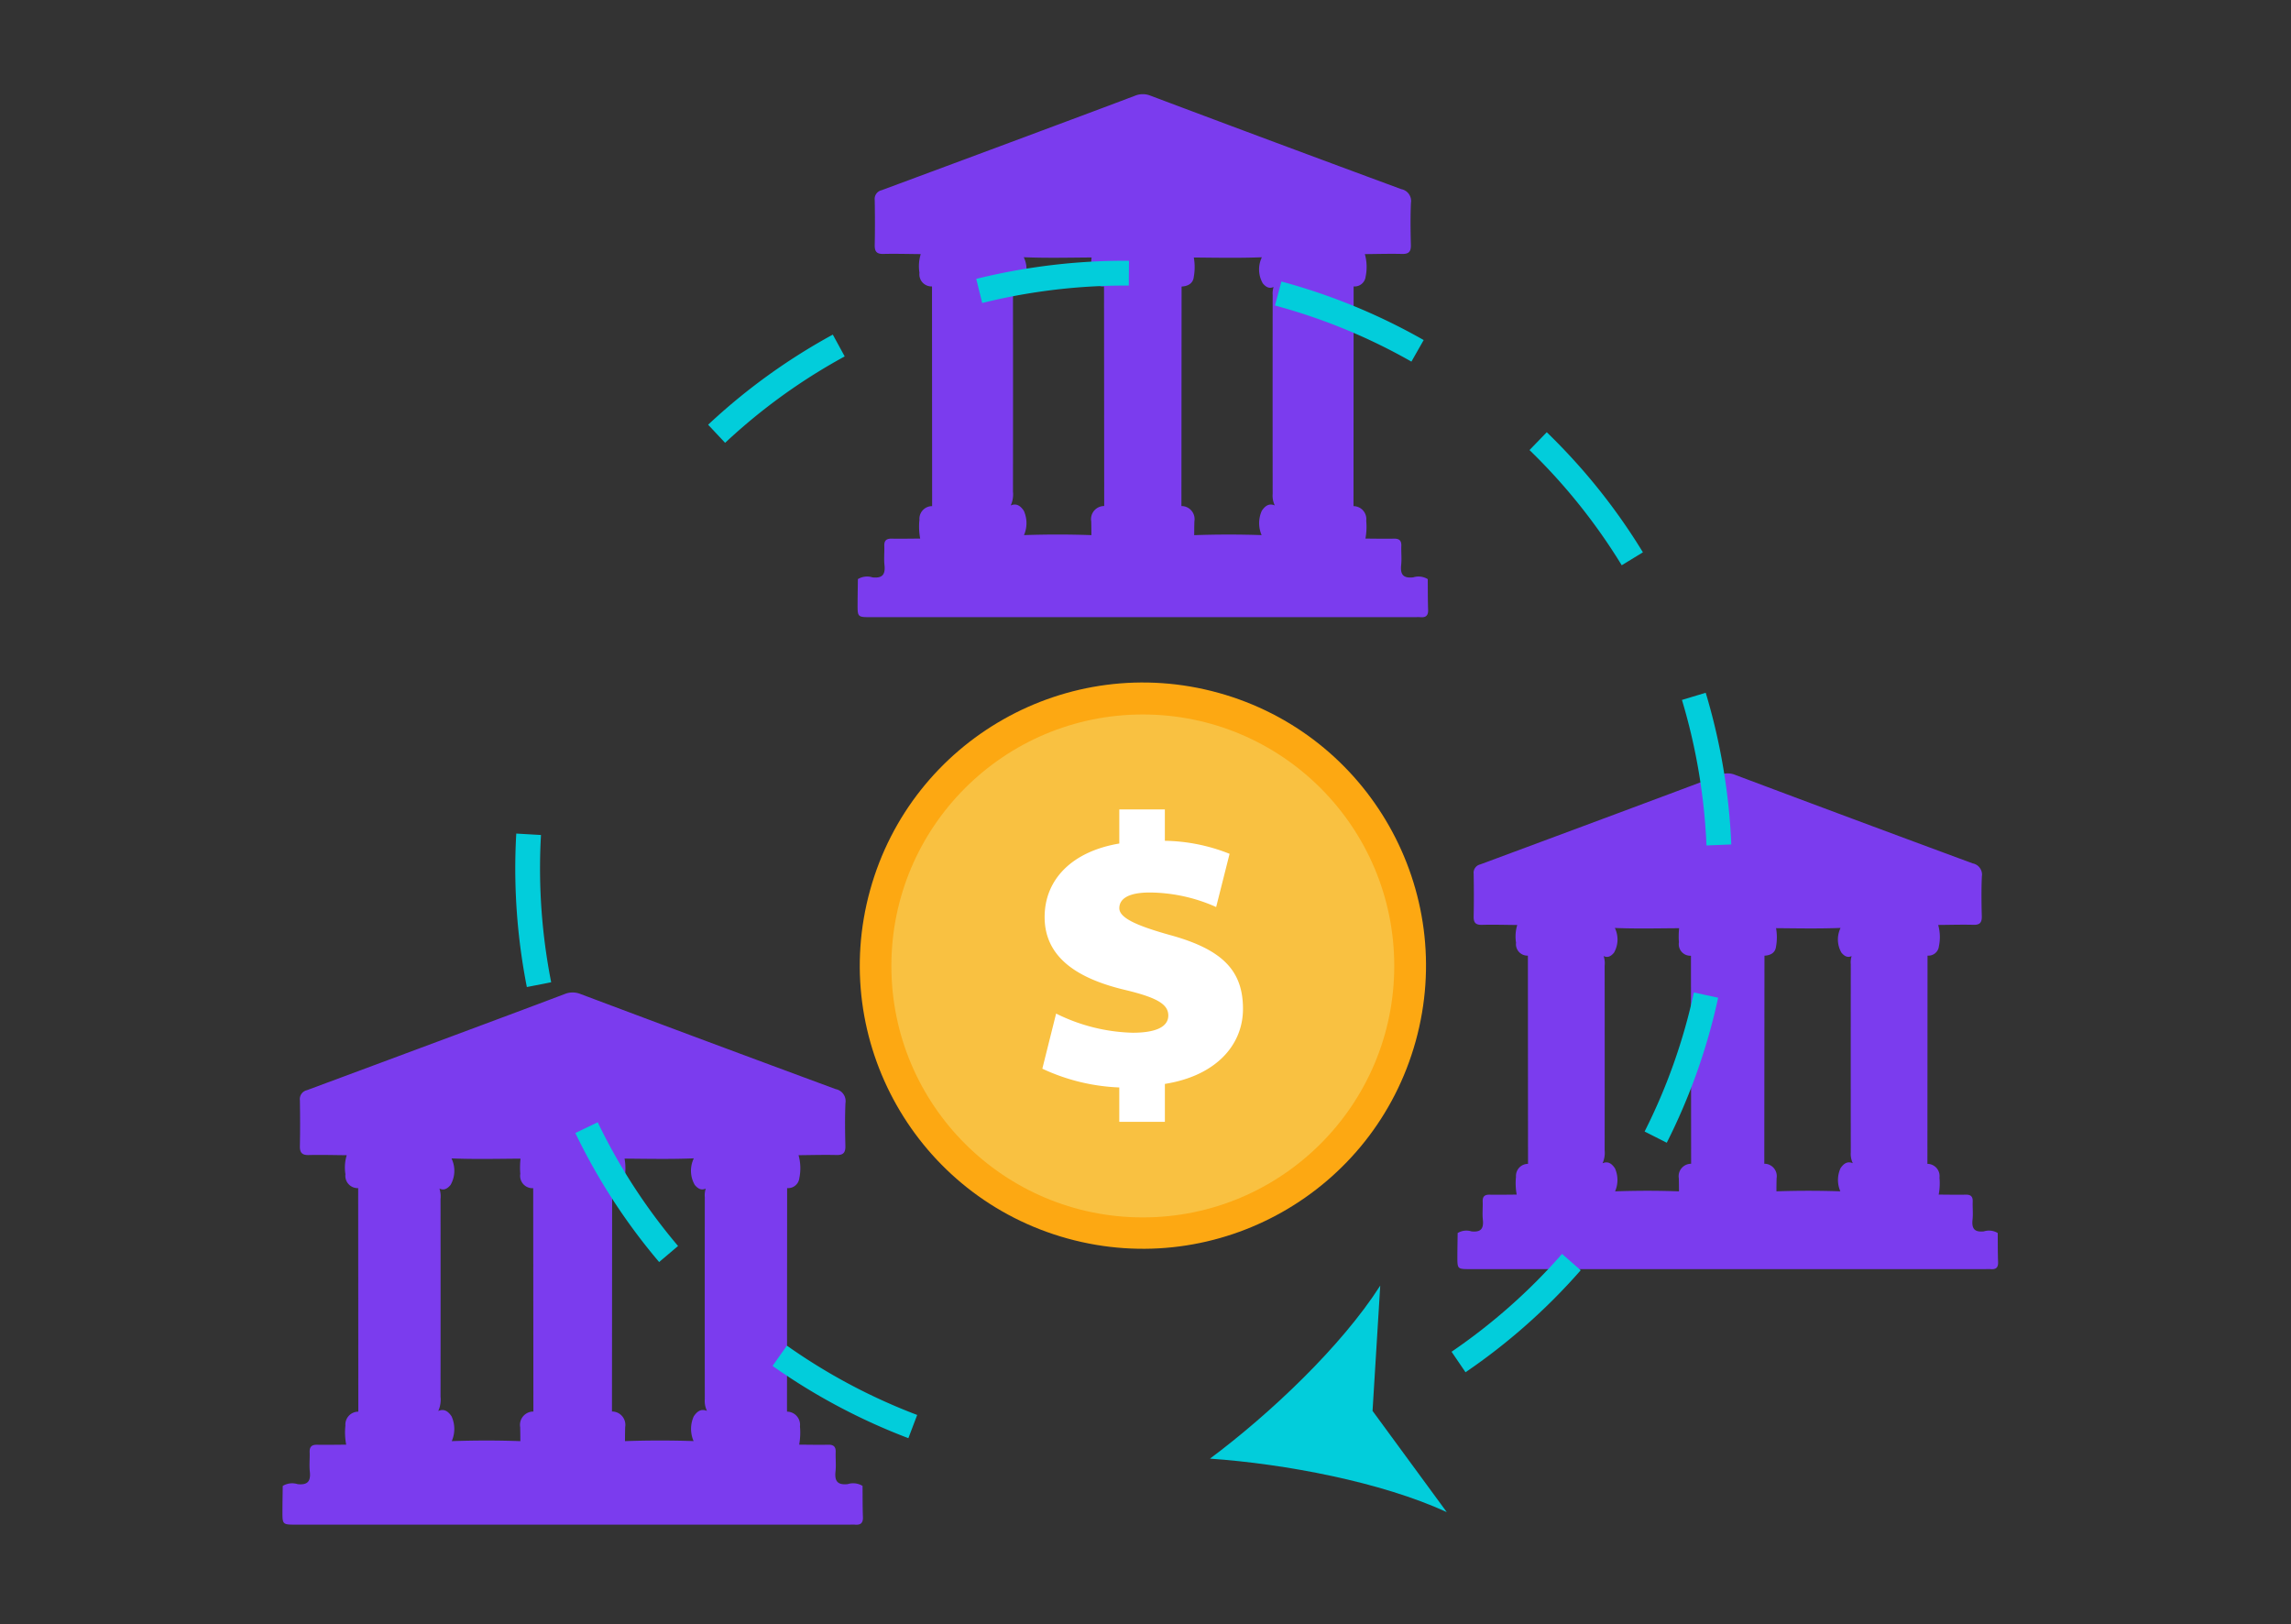 <svg xmlns="http://www.w3.org/2000/svg" width="292" height="207" viewBox="0 0 292 207">
  <rect x="0" y="0" width="292" height="207" fill="#333333" stroke="none"/>
  <g id="Grupo_56516" data-name="Grupo 56516" transform="translate(-290.5 -5937)">
    <rect id="Rectángulo_5717" data-name="Rectángulo 5717" width="292" height="207" transform="translate(290.5 5937)" fill="none"/>
    <g id="Grupo_56511" data-name="Grupo 56511" transform="translate(-20.905 -14.633)">
      <path id="Trazado_105336" data-name="Trazado 105336" d="M715.7,982.35a2.271,2.271,0,0,0-1.863-.221c-1.278.136-1.654-.381-1.525-1.581.086-.8-.01-1.618.021-2.426.025-.679-.258-.941-.932-.928-1.213.024-2.428,0-3.642-.01h0a8.241,8.241,0,0,0,.1-2.274,1.649,1.649,0,0,0-1.623-1.86h0q.007-14,.017-28a1.414,1.414,0,0,0,1.53-1.257,6.025,6.025,0,0,0-.1-2.862h0c1.583-.013,3.169-.062,4.751-.022.864.022,1.136-.31,1.115-1.143-.044-1.787-.07-3.577.009-5.361a1.534,1.534,0,0,0-1.227-1.751q-16-5.907-31.956-11.909a2.615,2.615,0,0,0-1.986,0c-4.593,1.741-9.2,3.449-13.8,5.167q-9.245,3.445-18.5,6.876a1.139,1.139,0,0,0-.875,1.249c.033,1.909.041,3.819,0,5.728-.019.832.25,1.166,1.113,1.143,1.583-.039,3.168.01,4.751.022h0a5.31,5.31,0,0,0-.163,2.383,1.543,1.543,0,0,0,1.6,1.736h0q.007,14,.017,28a1.621,1.621,0,0,0-1.618,1.741,8.283,8.283,0,0,0,.095,2.394h0c-1.214.006-2.429.033-3.642.01-.674-.013-.958.25-.933.928.03.808-.065,1.626.022,2.426.13,1.2-.247,1.718-1.525,1.581a2.27,2.27,0,0,0-1.863.221h0c-.012,1.055-.035,2.112-.038,3.168-.006,1.681,0,1.683,1.734,1.683H714c.245,0,.49-.02.732,0,.708.067,1.047-.183,1.014-.955C715.7,984.95,715.714,983.651,715.7,982.35Zm-52.866-11.158q.019-12.395,0-24.787a3.1,3.1,0,0,0-.136-1.3c.571.282,1.017,0,1.392-.454a3.548,3.548,0,0,0,.119-3.323c2.88.12,5.763.049,8.645.031a10,10,0,0,0-.032,1.9,1.549,1.549,0,0,0,1.618,1.8q.012,13.99.022,27.976a1.673,1.673,0,0,0-1.654,1.955c.017.584.019,1.169.025,1.754H672.8c-2.855-.1-5.707-.1-8.561,0a3.831,3.831,0,0,0-.021-3.1c-.4-.6-.917-1.014-1.67-.677A3.41,3.41,0,0,0,662.836,971.193Zm33.1-24.99q-.014,12.642,0,25.285a2.867,2.867,0,0,0,.272,1.476c-.746-.327-1.257.081-1.657.68a3.827,3.827,0,0,0-.021,3.1q-4.292-.145-8.581.006h-.013c0-.585.006-1.172.024-1.757a1.67,1.67,0,0,0-1.654-1.953q.01-13.987.022-27.974c.8-.041,1.451-.383,1.552-1.211a7.089,7.089,0,0,0,.006-2.491c2.892.027,5.784.084,8.675-.03a3.552,3.552,0,0,0,.117,3.323c.372.451.813.729,1.376.46A2.753,2.753,0,0,0,695.94,946.2Z" transform="translate(-222.321 5043.087)" fill="#7b3cee"/>
      <path id="Trazado_105337" data-name="Trazado 105337" d="M670.617,1055.819a2.306,2.306,0,0,0-1.895-.225c-1.3.137-1.684-.389-1.551-1.608.088-.815-.008-1.646.022-2.47.025-.69-.264-.957-.947-.944-1.237.024-2.472,0-3.707-.01h0a8.415,8.415,0,0,0,.1-2.315,1.677,1.677,0,0,0-1.651-1.891h0q.007-14.245.017-28.49a1.437,1.437,0,0,0,1.556-1.279,6.178,6.178,0,0,0-.1-2.913h0c1.612-.013,3.225-.063,4.835-.022.878.022,1.154-.317,1.134-1.164-.044-1.817-.071-3.639.01-5.455a1.559,1.559,0,0,0-1.248-1.781q-16.276-6.011-32.516-12.117a2.66,2.66,0,0,0-2.021,0c-4.674,1.771-9.359,3.511-14.043,5.257q-9.409,3.506-18.819,7a1.158,1.158,0,0,0-.89,1.271c.033,1.942.041,3.886,0,5.828-.019.847.255,1.186,1.134,1.164,1.61-.041,3.223.009,4.835.022h0a5.41,5.41,0,0,0-.164,2.426,1.569,1.569,0,0,0,1.624,1.767h0q.01,14.245.017,28.49a1.647,1.647,0,0,0-1.645,1.771,8.336,8.336,0,0,0,.1,2.435h0c-1.237.006-2.472.033-3.707.01-.685-.012-.974.255-.949.944.03.822-.066,1.656.022,2.47.131,1.219-.252,1.746-1.551,1.608a2.31,2.31,0,0,0-1.9.225h0c-.014,1.074-.036,2.149-.04,3.223,0,1.711,0,1.713,1.765,1.713h70.446c.247,0,.5-.021.743,0,.721.067,1.066-.186,1.033-.973C670.612,1058.465,670.631,1057.141,670.617,1055.819Zm-53.788-11.352q.017-12.611,0-25.222a3.212,3.212,0,0,0-.139-1.32c.58.287,1.034,0,1.417-.461a3.615,3.615,0,0,0,.119-3.381c2.932.121,5.864.049,8.8.031a10.229,10.229,0,0,0-.032,1.931,1.578,1.578,0,0,0,1.646,1.835l.024,28.464h0a1.7,1.7,0,0,0-1.684,1.986c.018.595.019,1.191.024,1.785h-.033c-2.9-.106-5.807-.1-8.711,0a3.888,3.888,0,0,0-.021-3.152c-.408-.614-.932-1.031-1.7-.688A3.466,3.466,0,0,0,616.829,1044.467Zm33.682-25.428q-.015,12.865,0,25.728a2.9,2.9,0,0,0,.279,1.5c-.761-.333-1.281.081-1.687.691a3.89,3.89,0,0,0-.021,3.15q-4.367-.147-8.732.006h-.014c.006-.6.008-1.191.026-1.787a1.7,1.7,0,0,0-1.683-1.988l.022-28.463c.818-.041,1.476-.389,1.578-1.232a7.18,7.18,0,0,0,.006-2.535c2.943.027,5.885.085,8.826-.032a3.619,3.619,0,0,0,.119,3.383c.38.459.827.74,1.4.468A2.816,2.816,0,0,0,650.511,1019.039Z" transform="translate(-249.276 5085.182)" fill="#7b3cee"/>
      <path id="Trazado_105338" data-name="Trazado 105338" d="M760.238,1033.858a2.148,2.148,0,0,0-1.763-.209c-1.213.128-1.57-.362-1.447-1.5.082-.758-.006-1.533.022-2.3.022-.642-.247-.892-.884-.879-1.15.022-2.3,0-3.452-.009h0a7.833,7.833,0,0,0,.1-2.157,1.561,1.561,0,0,0-1.539-1.762h0q.01-13.269.016-26.537a1.34,1.34,0,0,0,1.45-1.193,5.735,5.735,0,0,0-.09-2.714h0c1.5-.011,3-.058,4.5-.019.818.021,1.076-.3,1.057-1.085-.043-1.692-.066-3.389.008-5.08a1.454,1.454,0,0,0-1.163-1.661q-15.159-5.6-30.288-11.286a2.477,2.477,0,0,0-1.882,0c-4.354,1.651-8.719,3.271-13.081,4.9q-8.764,3.266-17.53,6.519a1.078,1.078,0,0,0-.829,1.184c.03,1.809.038,3.619,0,5.428-.019.789.237,1.105,1.055,1.085,1.5-.039,3,.008,4.5.019v0a5.038,5.038,0,0,0-.154,2.259,1.462,1.462,0,0,0,1.512,1.646h0q.007,13.268.016,26.537a1.536,1.536,0,0,0-1.533,1.649,7.871,7.871,0,0,0,.09,2.27h0c-1.151.006-2.3.032-3.454.009-.638-.012-.906.236-.883.879.029.766-.062,1.542.021,2.3.123,1.137-.234,1.627-1.445,1.5a2.151,2.151,0,0,0-1.765.209h0c-.013,1-.033,2-.036,3,0,1.6,0,1.6,1.643,1.6h65.619c.231,0,.463-.019.693,0,.671.062.992-.174.961-.906C760.235,1036.323,760.251,1035.09,760.238,1033.858Zm-50.1-10.574q.016-11.747,0-23.494a2.97,2.97,0,0,0-.128-1.23c.541.269.963,0,1.319-.429a3.361,3.361,0,0,0,.111-3.149c2.731.112,5.463.046,8.194.03a9.584,9.584,0,0,0-.03,1.8,1.47,1.47,0,0,0,1.534,1.708l.021,26.513a1.584,1.584,0,0,0-1.567,1.852c.016.553.018,1.109.022,1.662h-.032c-2.7-.1-5.409-.093-8.113,0a3.623,3.623,0,0,0-.019-2.935c-.381-.571-.868-.96-1.581-.641A3.228,3.228,0,0,0,710.135,1023.284ZM741.509,999.6q-.012,11.982,0,23.965a2.732,2.732,0,0,0,.26,1.4c-.709-.311-1.193.074-1.572.644a3.624,3.624,0,0,0-.019,2.935q-4.068-.138-8.134,0h-.011c0-.555.006-1.109.022-1.664a1.584,1.584,0,0,0-1.568-1.852l.021-26.513c.761-.038,1.376-.362,1.471-1.148a6.714,6.714,0,0,0,.006-2.36c2.739.024,5.48.079,8.221-.03a3.364,3.364,0,0,0,.111,3.15c.353.427.77.69,1.3.437A2.639,2.639,0,0,0,741.509,999.6Z" transform="translate(-194.212 5074.916)" fill="#7b3cee"/>
      <g id="Grupo_56510" data-name="Grupo 56510" transform="translate(377.071 5984.864)">
        <g id="Grupo_56197" data-name="Grupo 56197" transform="translate(0)">
          <path id="Trazado_104732" data-name="Trazado 104732" d="M751.7,960.886a77.4,77.4,0,0,1,7.471,10.244l-2.7,1.649a74.619,74.619,0,0,0-11.754-14.68l2.2-2.274C748.574,957.43,750.182,959.132,751.7,960.886Zm-20.471-16.81-1.564,2.75a74.077,74.077,0,0,0-17.392-7.151l.822-3.057A77.489,77.489,0,0,1,731.226,944.076Zm35.945,44.953a78.417,78.417,0,0,1,3.26,19.331l-3.16.131a75.494,75.494,0,0,0-3.128-18.549Zm-73.508-55.056-.024,3.163a75.381,75.381,0,0,0-11.465.8c-2.419.353-4.846.83-7.215,1.42l-.762-3.073c2.469-.612,5-1.109,7.519-1.477A78.472,78.472,0,0,1,693.663,933.973Zm75.094,93.921a77.341,77.341,0,0,1-6.549,18.48l-2.823-1.427a74.183,74.183,0,0,0,6.28-17.722ZM655.92,943.385l1.514,2.779a74.239,74.239,0,0,0-13.01,9.005q-1.139.983-2.232,2.006l-2.164-2.306q1.141-1.07,2.328-2.094A77.469,77.469,0,0,1,655.92,943.385Zm95.323,119.241a77.616,77.616,0,0,1-14.681,13l-1.779-2.614a74.51,74.51,0,0,0,14.08-12.467Zm-132.519-55.469a74.834,74.834,0,0,0,.676,15.138q.268,1.832.623,3.627l-3.1.61q-.368-1.87-.648-3.778a77.848,77.848,0,0,1-.7-15.781Zm47.949,73.911-1.123,2.958a77.852,77.852,0,0,1-17.308-9.208l1.826-2.584A74.645,74.645,0,0,0,666.673,1081.068Zm-40.718-37.3a74.073,74.073,0,0,0,10.24,15.766l-2.412,2.046a77.257,77.257,0,0,1-10.68-16.441Z" transform="translate(-615.439 -933.971)" fill="#02cddb"/>
        </g>
        <g id="Grupo_56199" data-name="Grupo 56199" transform="translate(88.553 130.611)">
          <g id="Grupo_56198" data-name="Grupo 56198">
            <path id="Trazado_104733" data-name="Trazado 104733" d="M671.431,1038.609c7.678-5.73,16.769-14.326,21.7-22.053l-.981,15.967,9.459,12.9C693.283,1041.587,680.988,1039.273,671.431,1038.609Z" transform="translate(-671.431 -1016.556)" fill="#02cddb"/>
          </g>
        </g>
      </g>
      <g id="Grupo_56514" data-name="Grupo 56514" transform="translate(412.676 6030.301)">
        <g id="Grupo_56512" data-name="Grupo 56512" transform="translate(0 0)">
          <circle id="Elipse_4652" data-name="Elipse 4652" cx="36.077" cy="36.077" r="36.077" transform="translate(0 69.537) rotate(-74.52)" fill="#fda812"/>
          <circle id="Elipse_4653" data-name="Elipse 4653" cx="32.047" cy="32.047" r="32.047" transform="translate(12.34 12.389)" fill="#f9c141"/>
        </g>
        <g id="Grupo_56513" data-name="Grupo 56513" transform="translate(31.58 24.492)">
          <path id="Trazado_105339" data-name="Trazado 105339" d="M196.819,168.926v-4.391a25.437,25.437,0,0,1-9.807-2.391l1.756-7.025a23.11,23.11,0,0,0,9.762,2.442c2.589,0,4.537-.584,4.537-2.2,0-1.461-1.512-2.3-5.563-3.269-5.711-1.365-10.2-3.955-10.2-9.274,0-4.73,3.417-8.345,9.518-9.371V129.1h5.806v4a23.056,23.056,0,0,1,8.249,1.66l-1.711,6.782a21.062,21.062,0,0,0-8.441-1.853c-3.121,0-3.9,1.026-3.9,2,0,1.217,2.1,2.2,6.441,3.416,6.781,1.853,9.32,4.589,9.32,9.415,0,4.634-3.468,8.538-9.954,9.563v4.832h-5.813Z" transform="translate(-187.012 -129.105)" fill="#fff"/>
        </g>
      </g>
    </g>
  </g>
</svg>
